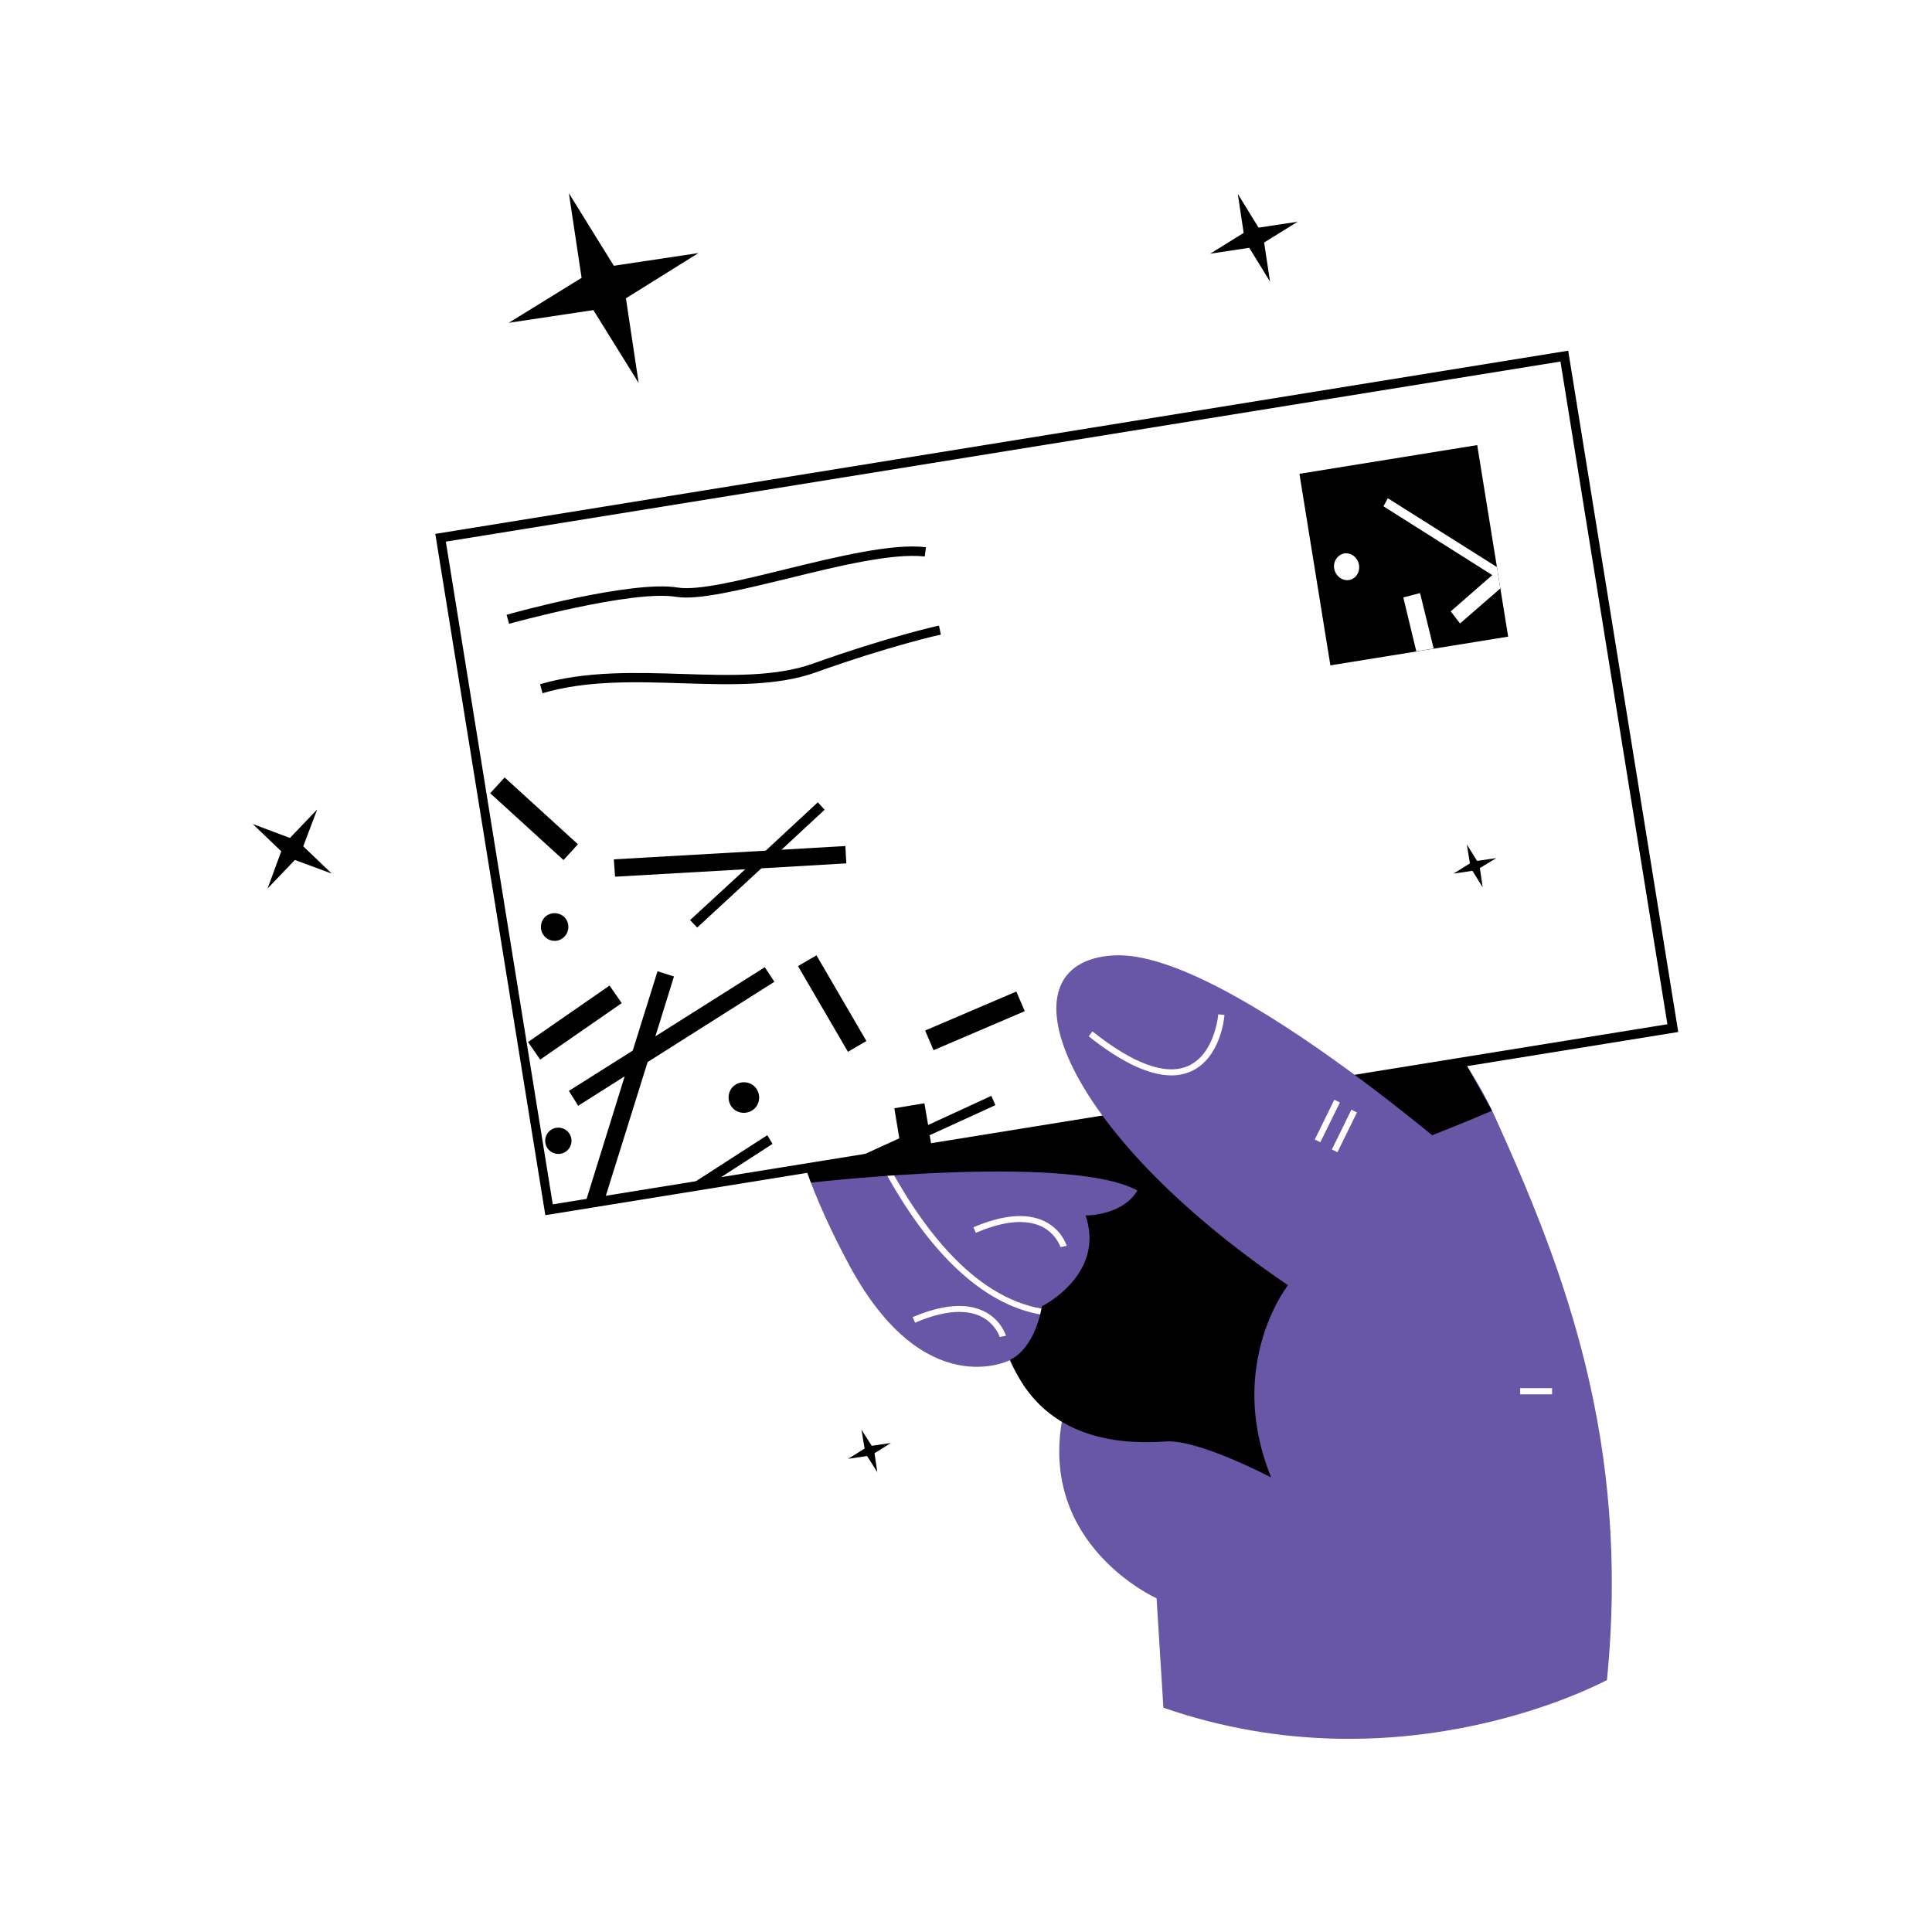 <svg width="1000" height="1000" viewBox="0 0 1000 1000" fill="none" xmlns="http://www.w3.org/2000/svg">
<rect width="1000" height="1000" fill="white"/>
<path d="M602.171 883.906L598.642 827.272C598.642 827.272 537.195 799.838 550.03 733.578C550.03 733.578 532.542 726.198 522.595 704.058C522.595 704.058 478.476 726.679 439.811 655.286C401.146 583.731 397.937 532.713 426.174 528.221C426.174 528.221 427.618 459.875 475.428 451.212C475.428 451.212 499.172 375.807 566.394 405.648C633.617 435.489 737.097 497.257 773.516 577.474C809.935 657.692 843.947 746.573 831.754 869.627C831.594 869.467 727.151 927.223 602.171 883.906Z" fill="#6857A7"/>
<path d="M539.12 680.473C507.996 675.339 478.315 646.621 453.448 597.689C434.677 560.789 424.89 525.011 424.73 524.691L427.778 523.888C428.099 525.332 466.764 665.393 539.602 677.425L539.12 680.473Z" fill="white"/>
<path d="M419.757 612.128C419.757 612.128 561.902 595.764 591.904 618.225C621.905 640.686 772.233 574.907 772.233 574.907L746.242 528.221L415.906 601.539L419.757 612.128Z" fill="black"/>
<path d="M657.843 764.702C657.843 764.702 620.461 744.969 603.455 746.092C586.449 747.215 540.885 748.659 522.917 703.737C522.917 703.737 535.11 699.245 539.281 676.142C539.281 676.142 572.331 659.777 561.902 629.134C561.902 629.134 598.963 629.616 590.941 593.197C582.92 556.778 677.255 653.2 677.255 653.2L657.843 764.702Z" fill="black"/>
<path d="M517.462 692.026C517.462 692.026 515.216 684.966 507.515 681.276C499.172 677.426 487.781 678.549 473.663 684.646L472.379 681.758C487.46 675.34 499.814 674.217 508.959 678.549C518.104 682.881 520.51 690.903 520.671 691.384L517.462 692.026Z" fill="white"/>
<path d="M548.907 645.499C548.907 645.499 546.661 638.44 538.96 634.75C530.617 630.9 519.227 632.023 505.108 638.119L503.825 635.231C518.906 628.814 531.259 627.691 540.404 632.023C549.549 636.354 551.955 644.376 552.116 644.858L548.907 645.499Z" fill="white"/>
<path d="M803.357 718.497H786.833V721.706H803.357V718.497Z" fill="white"/>
<path d="M809.536 184.436L227.958 278.401L284.153 626.207L865.731 532.243L809.536 184.436Z" fill="white"/>
<path d="M282.263 628.974L225.309 276.337L811.7 181.52L868.654 534.157L282.263 628.974ZM230.764 280.348L286.114 623.359L863.039 530.146L807.689 187.135L230.764 280.348Z" fill="black"/>
<path d="M422.608 494.479L413.044 500.053L438.893 544.41L448.458 538.836L422.608 494.479Z" fill="black"/>
<path d="M526.048 513.207L478.847 533.404L483.202 543.582L530.403 523.385L526.048 513.207Z" fill="black"/>
<path d="M261.198 402.398L253.739 410.578L291.673 445.17L299.132 436.991L261.198 402.398Z" fill="black"/>
<path d="M315.505 510.118L273.304 539.351L279.608 548.45L321.808 519.218L315.505 510.118Z" fill="black"/>
<path d="M423.286 415.274L396.333 440.302L317.719 444.795L318.361 453.779L385.744 449.928L357.186 476.24L360.876 480.09L394.086 449.447L438.046 446.88L437.564 437.896L404.515 439.821L426.815 419.125L423.286 415.274Z" fill="black"/>
<path d="M291.889 485.064C294.777 482.336 294.938 477.844 292.371 474.956C289.643 472.068 285.151 471.908 282.263 474.475C279.375 477.202 279.215 481.694 281.782 484.582C284.509 487.63 289.001 487.791 291.889 485.064Z" fill="black"/>
<path d="M390.878 562.714C387.99 559.505 382.856 559.345 379.647 562.233C376.439 565.12 376.278 570.254 379.166 573.463C382.054 576.672 387.188 576.832 390.397 573.944C393.605 571.057 393.766 565.923 390.878 562.714Z" fill="black"/>
<path d="M293.975 585.816C291.408 583.089 287.076 582.929 284.349 585.495C281.621 588.062 281.461 592.394 284.028 595.122C286.595 597.849 290.927 598.009 293.654 595.442C296.381 592.875 296.542 588.544 293.975 585.816Z" fill="black"/>
<path d="M400.825 508.166L395.851 500.625L339.217 536.403L348.843 505.439L340.34 502.711L327.505 543.783L294.456 564.639L299.269 572.34L323.334 557.099L302.799 623.198L312.746 621.594L335.206 549.719L400.825 508.166Z" fill="black"/>
<path d="M368.096 612.61L399.862 592.074L397.135 587.582L355.101 614.695L368.096 612.61Z" fill="black"/>
<path d="M481.203 587.582L515.215 572.019L513.13 567.206L480.401 582.287L478.476 571.057L462.913 573.624L465.48 589.186L439.49 601.058L458.903 598.01L466.282 594.48L466.764 596.726L482.326 594.159L481.203 587.582Z" fill="black"/>
<path d="M764.603 230.378L672.583 245.246L688.602 344.393L780.622 329.525L764.603 230.378Z" fill="black"/>
<path d="M735.011 306.98L726.348 309.226L733.086 337.141L742.071 335.697L735.011 306.98Z" fill="white"/>
<path d="M774.8 293.503L718.327 257.886L716.081 262.058L772.393 297.674L750.895 316.445L755.708 322.702L776.565 304.573L774.8 293.503Z" fill="white"/>
<path d="M703.406 292.38C702.764 288.53 699.395 285.963 695.865 286.444C692.336 287.086 689.929 290.615 690.571 294.305C691.213 297.996 694.582 300.723 698.111 300.242C701.641 299.76 704.048 296.231 703.406 292.38Z" fill="white"/>
<path d="M263.492 322.863L262.208 318.211C264.775 317.408 326.864 300.242 350.609 304.092C361.197 305.857 383.177 300.402 406.6 294.627C433.714 288.049 461.79 281.15 479.278 283.236L478.636 288.049C461.951 286.123 433.072 293.183 407.723 299.44C383.818 305.215 361.358 310.83 349.806 308.905C327.185 305.215 264.134 322.703 263.492 322.863Z" fill="black"/>
<path d="M280.819 358.801L279.536 354.148C303.12 347.25 328.789 348.052 353.657 348.854C378.203 349.656 401.466 350.298 420.558 343.56C459.063 329.762 485.695 323.826 486.016 323.826L486.979 328.479C486.658 328.479 460.186 334.415 422.162 348.052C402.269 355.111 378.685 354.469 353.496 353.667C328.95 352.865 303.601 352.063 280.819 358.801Z" fill="black"/>
<path d="M774.318 615.658C774.318 615.658 635.542 490.679 576.181 494.53C516.659 498.22 547.784 584.534 666.666 665.233C666.666 665.233 619.178 725.075 681.106 803.688" fill="#6857A7"/>
<path d="M606.343 556.618C594.791 556.618 580.512 549.88 563.506 536.403L565.431 533.836C586.609 550.682 603.294 556.778 614.846 551.805C628.804 545.708 630.568 525.333 630.568 525.012L633.777 525.333C633.777 526.295 631.852 547.954 616.129 554.693C613.081 555.976 609.872 556.618 606.343 556.618Z" fill="white"/>
<path d="M690.638 569.22L680.53 589.815L683.41 591.229L693.519 570.634L690.638 569.22Z" fill="white"/>
<path d="M699.485 574.382L689.376 594.977L692.257 596.391L702.365 575.795L699.485 574.382Z" fill="white"/>
<path d="M171.724 452.174L152.631 445.115L138.513 459.875L145.572 440.623L130.812 426.505L150.065 433.724L164.183 418.964L156.964 438.056L171.724 452.174Z" fill="black"/>
<path d="M657.361 145.743L646.612 128.255L626.397 131.304L643.724 120.554L640.676 100.339L651.425 117.827L671.64 114.779L654.313 125.528L657.361 145.743Z" fill="black"/>
<path d="M330.555 198.205L307.131 160.503L263.332 167.081L301.034 143.818L294.457 100.019L317.72 137.561L361.519 130.983L323.977 154.407L330.555 198.205Z" fill="black"/>
<path d="M454.09 761.975L448.796 753.632L439.009 755.076L447.512 749.782L445.908 739.995L451.202 748.338L461.149 746.894L452.646 752.188L454.09 761.975Z" fill="black"/>
<path d="M767.42 459.234L762.126 450.731L752.339 452.175L760.842 446.88L759.238 437.094L764.532 445.597L774.479 444.153L765.976 449.287L767.42 459.234Z" fill="black"/>
</svg>
